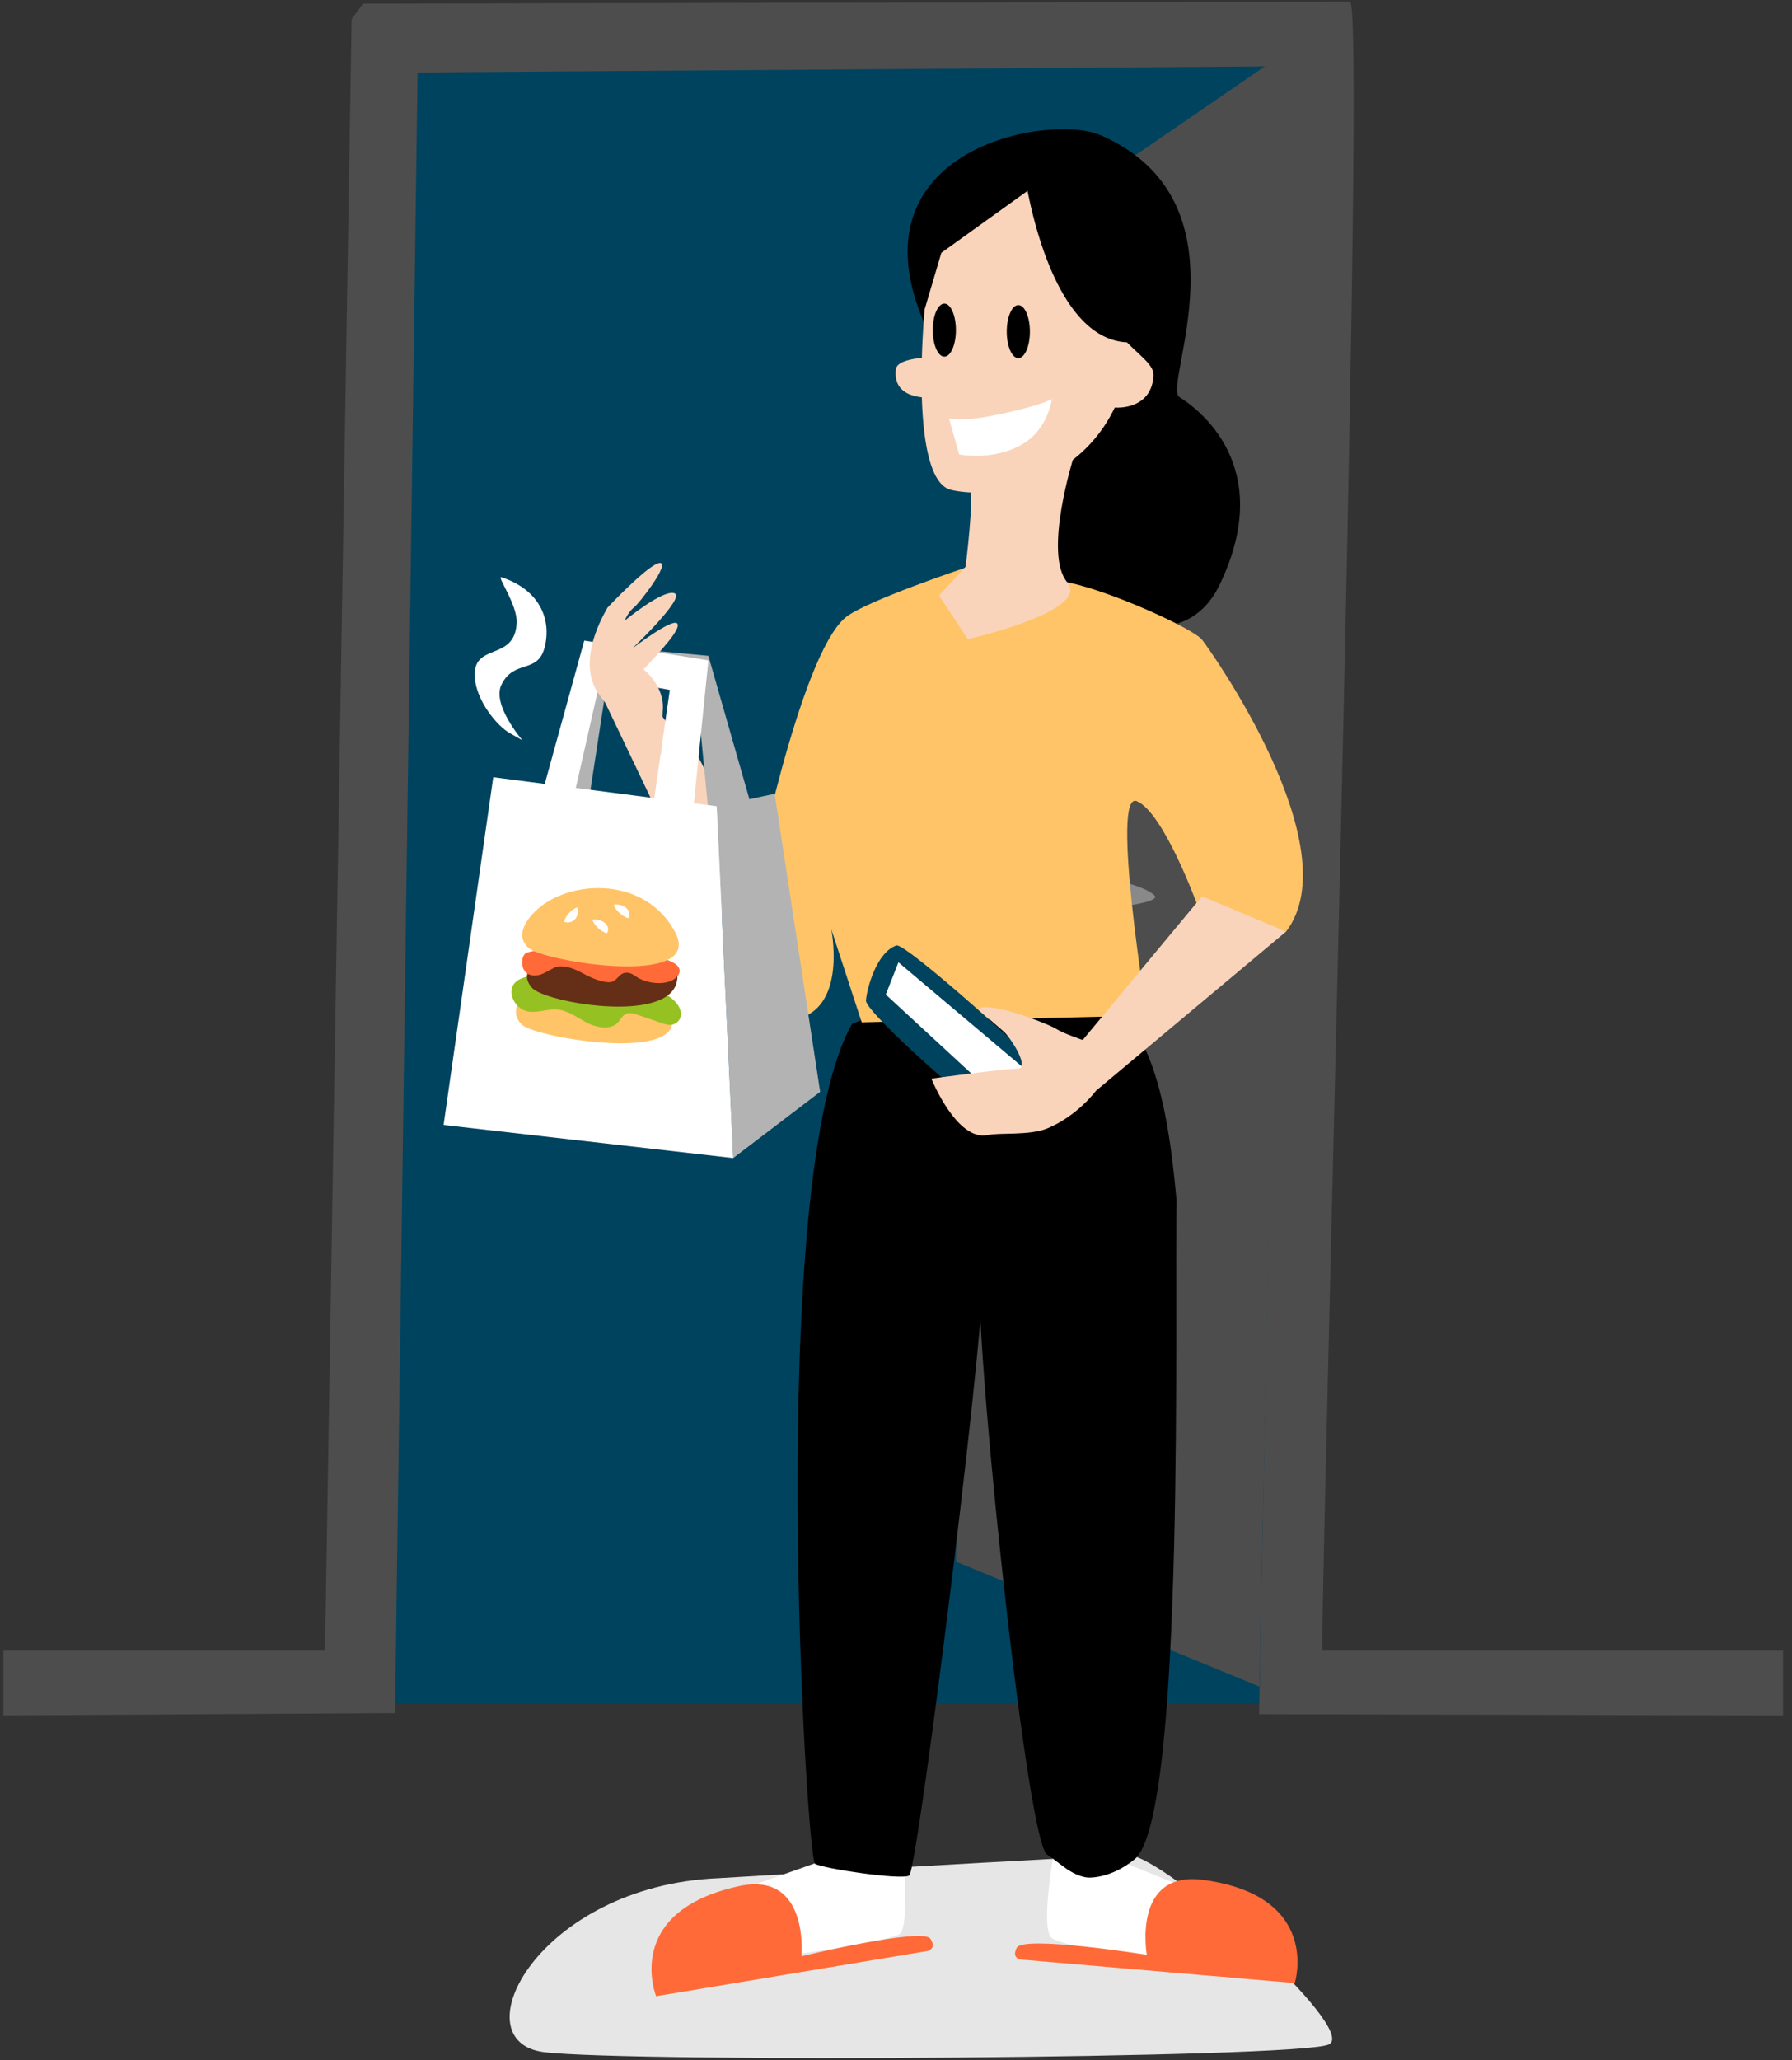 <svg viewBox="0 0 288 331" xmlns="http://www.w3.org/2000/svg" xml:space="preserve" style="fill-rule:evenodd;clip-rule:evenodd;stroke-miterlimit:10">
  <rect x="0" y="0" width="288" height="331" fill="#333333" stroke="none"/>
  <path d="M208.12 273.75H60.2L58.14 7.4l149.98.7v265.65Z" style="fill:#00435f;fill-rule:nonzero" />
  <path d="M207.88 7.51 157.9 41.79l-4.27 209.11 48.77 20.08 5.48-263.47Z" style="fill:#4d4d4d;fill-rule:nonzero" />
  <path d="M162.4 137.85c1.22-1.85 4.8-4.63 6.63-.31v21.31s.91 4.32-2.44 4.32-4.35-.31-4.65-4.32l.46-21Z" style="fill:#999;fill-rule:nonzero" />
  <path d="M164.15 142.49c1.83-1.24 17.69-.93 17.69-.93s6.4 1.85 3.66 3.4c-2.74 1.55-20.13 2.78-21.04 1.54-.92-1.23-.31-4.01-.31-4.01Z" style="fill:#898989;fill-rule:nonzero;stroke:#4d4d4d;stroke-width:1px" />
  <ellipse cx="165.37" cy="153.61" rx="2.07" ry="2.33" style="fill:#898989" />
  <path d="M286.56 265.21h-74.1c.79-49.62 6.95-263.2 4.53-264.93L58.34.59l-1.83 2.47-4.27 262.15H.55v10.4l62.94-.37 3.62-263.6 140.42-1-5.18 264.78 84.21.2v-10.41Z" style="fill:#4d4d4d;fill-rule:nonzero" />
  <path d="m128.26 144.21-26.08-34.77-6.11.96 16.65 34.87 15.54-1.06Z" style="fill:#f9d4bb;fill-rule:nonzero" />
  <path d="M115.48 301.76c-29.01 1.22-41.8 26.27-28.01 27.95 13.79 1.68 120.83 1.02 126.05-1.22 5.22-2.24-26.42-30.38-32.01-30.38-5.59 0-66.03 3.65-66.03 3.65Z" style="fill:#e6e6e655;fill-rule:nonzero" />
  <path d="M144.6 290.15s2 19.1 0 20.57c-2 1.47-28.19 4.93-28.19 4.93l2.3-11.96 18.09-6.37 7.8-7.17ZM169.67 295.93s-2.65 13.81-.64 15.43c2.01 1.62 29.01 6.59 29.01 6.59l-.47-11.84-19.41-7.86-8.49-2.32Z" style="fill:#fff;fill-rule:nonzero" />
  <path d="m148.58 313.54-43.13 7.18s-5.48-13.56 13.29-17.68c11.41-2.5 10.06 11.27 10.06 11.27s19.56-4.73 20.75-2.8c1.19 1.94-.97 2.03-.97 2.03ZM164.53 314.87l43.56 3.74s4.39-13.96-14.65-16.57c-11.58-1.59-9.13 12.03-9.13 12.03s-19.87-3.17-20.9-1.14c-1.03 2.03 1.12 1.94 1.12 1.94Z" style="fill:#ff6a38;fill-rule:nonzero" />
  <path d="M189.1 193.01c-.4 14.8 1.54 98.92-6.75 105.71-3.97 3.25-7.57 2.94-7.57 2.94-2.66-.33-4.46-2.39-6.5-3.69-3.52-2.24-12.66-92.38-10.55-94.25 2.11-1.87-10.2 96.87-11.61 97.62-1.41.75-13.72-1.12-15.12-1.87-1.41-.75-8.09-110.71 5.98-135.02 0 0 1.06-.37 3.87-1.5 7.6-3.03 22.97-8.11 36.23-2.24 8.86 3.91 10.96 20.57 12.02 32.3ZM176.85 21.71c-8.2-3.57-40.49 2.14-28.24 30.38l15.1-6.66 8.52 11.72-2.84 21.31s-3.91 5.33-.36 12.43c3.55 7.1 20.6 16.34 27 3.02 9.19-19.14-3.64-28.33-6.48-30.11-2.84-1.77 11.81-31.44-12.7-42.09Z" style="fill-rule:nonzero" />
  <path d="M80.58 92.74c-.81-.26 2.59 4.42 2.46 7.31-.28 6.33-7.13 3.06-6.74 8.79.25 3.7 3.54 7.8 5.68 8.98 2.13 1.18 2 1.14 2 1.14s-4.96-5.71-3.4-8.93c2.01-4.15 5.82-1.7 6.94-5.98 1.2-4.64-.91-9.35-6.94-11.31Z" style="fill:#fff;fill-rule:nonzero" />
  <path d="M148.61 49.68s-2.66 27.43 4.26 29.03c6.92 1.6 20.42-.97 26.29-13.23 0 0 5.86.53 6.22-5.08.11-1.71-1.87-2.96-4.26-5.4a8.23 8.23 0 0 1-1.42-.18c-9.77-2-13.61-19.36-14.56-24.15-4.62 3.32-9.24 6.63-13.85 9.95l-2.68 9.06Z" style="fill:#f9d4bb;fill-rule:nonzero" />
  <ellipse cx="151.77" cy="53.04" rx="1.86" ry="4.26" />
  <ellipse cx="163.66" cy="53.28" rx="1.86" ry="4.26" />
  <path d="M151.17 57.37s-6.94-.19-7.19 1.96c-.62 5.15 5.77 4.53 5.77 4.53l1.42-6.49Z" style="fill:#f9d4bb;fill-rule:nonzero" />
  <path d="M171.52 93.55c7.1 1.42 20.25 7.46 21.67 9.24 1.42 1.78 23.8 33.39 13.5 46.89l-14.34-4.48s-5.38-14.7-9.64-16.48c-4.26-1.78 1.61 34.46 1.61 34.46l-45.83 1.07-4.9-14.98s2.31 11.17-4.24 14.02c-7.34 3.19-12.17-10.76-12.17-10.76l3.73-9.06s7.46-37.83 14.92-44.22c3.07-2.64 19.71-8.17 19.71-8.17l15.98 2.47Z" style="fill:#ffc467;fill-rule:nonzero" />
  <path d="m109.01 130.94 10.3 23.7 5.85-8.04-13.67-26.41-2.48 10.75Z" style="fill:#f9d4bb;fill-rule:nonzero" />
  <path d="M144.06 151.9c-3.2 1.13-4.74 6.92-4.89 8.84-.15 1.92 19.61 19.48 21.85 19.61 2.24.13 6.56-7.12 6.44-8.25-.14-1.13-21.97-20.7-23.4-20.2Z" style="fill:#00435f;fill-rule:nonzero" />
  <path d="m144.39 154.61-2.03 5.18 19.3 17.81 3.82-5.2-21.09-17.79Z" style="fill:#fff;fill-rule:nonzero" />
  <path d="m206.69 149.67-30.55 25.58s-2.92 4-7.81 6.04c-2.86 1.19-7.65.65-9.59 1.07-4.97 1.07-9.06-9.06-9.06-9.06s11.72-1.6 13.85-1.6c2.13 0-1.2-5.17-2.31-6.04-.29-.23-4.01-3.5-4.01-3.5 1.51-1.51 11.47 2.43 12.54 3.15 1.07.71 4.26 1.78 4.26 1.78L193.19 144l13.5 5.67ZM172.59 73.3s-4.97 15.63-1.07 20.25c3.91 4.62-15.99 9.15-15.99 9.15l-4.61-7.02 4.26-4.62s1.42-11.01.71-13.5" style="fill:#f9d4bb;fill-rule:nonzero" />
  <path d="m117.84 186.06 13.97-10.64-7.31-47.89-9.32 2 2.66 56.53Z" style="fill:#b3b3b3;fill-rule:nonzero" />
  <path d="m96.78 103.77 17.07 1.6 6.88 24.04-6.88 1-1.99-20.63-13.97-2.4-3.32 21.63-4.44-.6 6.65-24.64Z" style="fill:#b3b3b3;fill-rule:nonzero" />
  <path d="m79.27 124.87 35.91 4.66 2.66 56.53-46.55-5.32 7.98-55.87Z" style="fill:#fff;fill-rule:nonzero" />
  <path d="m87.25 127.03 6.65-24.11 19.95 3.18-2.43 23.89-6.43-.63 2.66-18.51-11.09-2.01-4.21 18.61-5.1-.42Z" style="fill:#fff;fill-rule:nonzero" />
  <path d="M96.77 112.23c1.75 2.26 4.67 5.49 9.48 8.96l.25-6.89c.45-4.03-3.06-6.75-3.06-6.75 2.11-2.32 6.22-6.54 5.38-7.39-.84-.84-7.18 4.01-7.18 4.01s8.65-8.23 6.75-8.86c-1.9-.63-8.02 4.43-8.02 4.43s.63-1.48 1.48-2.11c.85-.63 5.91-7.18 4.22-7.18-1.69 0-8.44 7.18-8.44 7.18-1.6 2.8-4.31 8.51-1.9 13.09.23.4.47.77 1.04 1.51Z" style="fill:#f9d4bb;fill-rule:nonzero" />
  <path d="M85.68 158.17c5.48-4.55 17.13-4.83 21.79 3.93 4.82 9.08-21.08 4.72-23.5 2.6-3.13-2.76 1.71-6.53 1.71-6.53Z" style="fill:#ffc467;fill-rule:nonzero" />
  <path d="M84.81 162.49c1.55.3 3.11-.41 4.69-.29 1.78.13 3.23 1.27 4.77 2.08 1.54.81 3.74 1.23 4.92.11.55-.52.82-1.33 1.6-1.56.53-.15 1.12.03 1.66.21 1.28.43 2.55.87 3.83 1.31.52.18 1.08.36 1.63.29.8-.1 1.4-.74 1.51-1.43.11-.69-.2-1.4-.66-1.99-1.42-1.79-4.06-2.49-6.5-2.96a89.22 89.22 0 0 0-12.63-1.51c-1.99-.1-5.82-.35-7.04 1.35-1.07 1.48.22 4.01 2.22 4.39Z" style="fill:#96c122;fill-rule:nonzero" />
  <path d="M86.86 154.47c5.22-2.75 23.99-3.57 21.84 3.55-1.94 6.45-21.25 3.01-23.23.66-2.35-2.79 1.39-4.21 1.39-4.21Z" style="fill:#642f16;fill-rule:nonzero" />
  <path d="M95.27 157.16c.97.38 2.5.93 3.32.48.8-.44 1.05-1.38 2.16-1.36.66.01 1.13.39 1.58.69 1.24.81 3.25 1.23 4.89.83 1.64-.4 2.55-1.7 1.64-2.65-1.83-1.91-9.79-2.07-12.86-2.07-3.1.01-8.85-.98-11.39.01-.94.37-1.12 3.07.64 3.56 1.86.52 3.31-1.3 4.63-1.38 2.15-.12 3.82 1.27 5.39 1.89Z" style="fill:#ff6a38;fill-rule:nonzero" />
  <path d="M86.7 145.81c5.48-4.55 17.13-4.83 21.79 3.93 4.82 9.08-21.08 4.72-23.5 2.6-3.13-2.75 1.71-6.53 1.71-6.53Z" style="fill:#ffc467;fill-rule:nonzero" />
  <path d="M92.76 145.78c-.91.33-1.83 1.3-2.1 2.31.58.26 1.31.09 1.76-.41.45-.5.58-1.3.32-1.92M95.2 147.77c.27.86 1.25 1.82 2.33 2.19.35-.48.24-1.16-.27-1.62-.51-.47-1.37-.7-2.09-.56M98.63 145.34c.27.86 1.25 1.82 2.33 2.2.35-.48.24-1.16-.27-1.62-.51-.47-1.37-.7-2.09-.56M152.52 67.23l1.63 5.79c.71.12 5.91.97 10.39-1.79 3.64-2.24 4.38-6.37 4.53-7.11-1.62.85-6 1.98-9.55 2.66-3.66.71-5.04.63-7 .45Z" style="fill:#fff;fill-rule:nonzero" />
</svg>